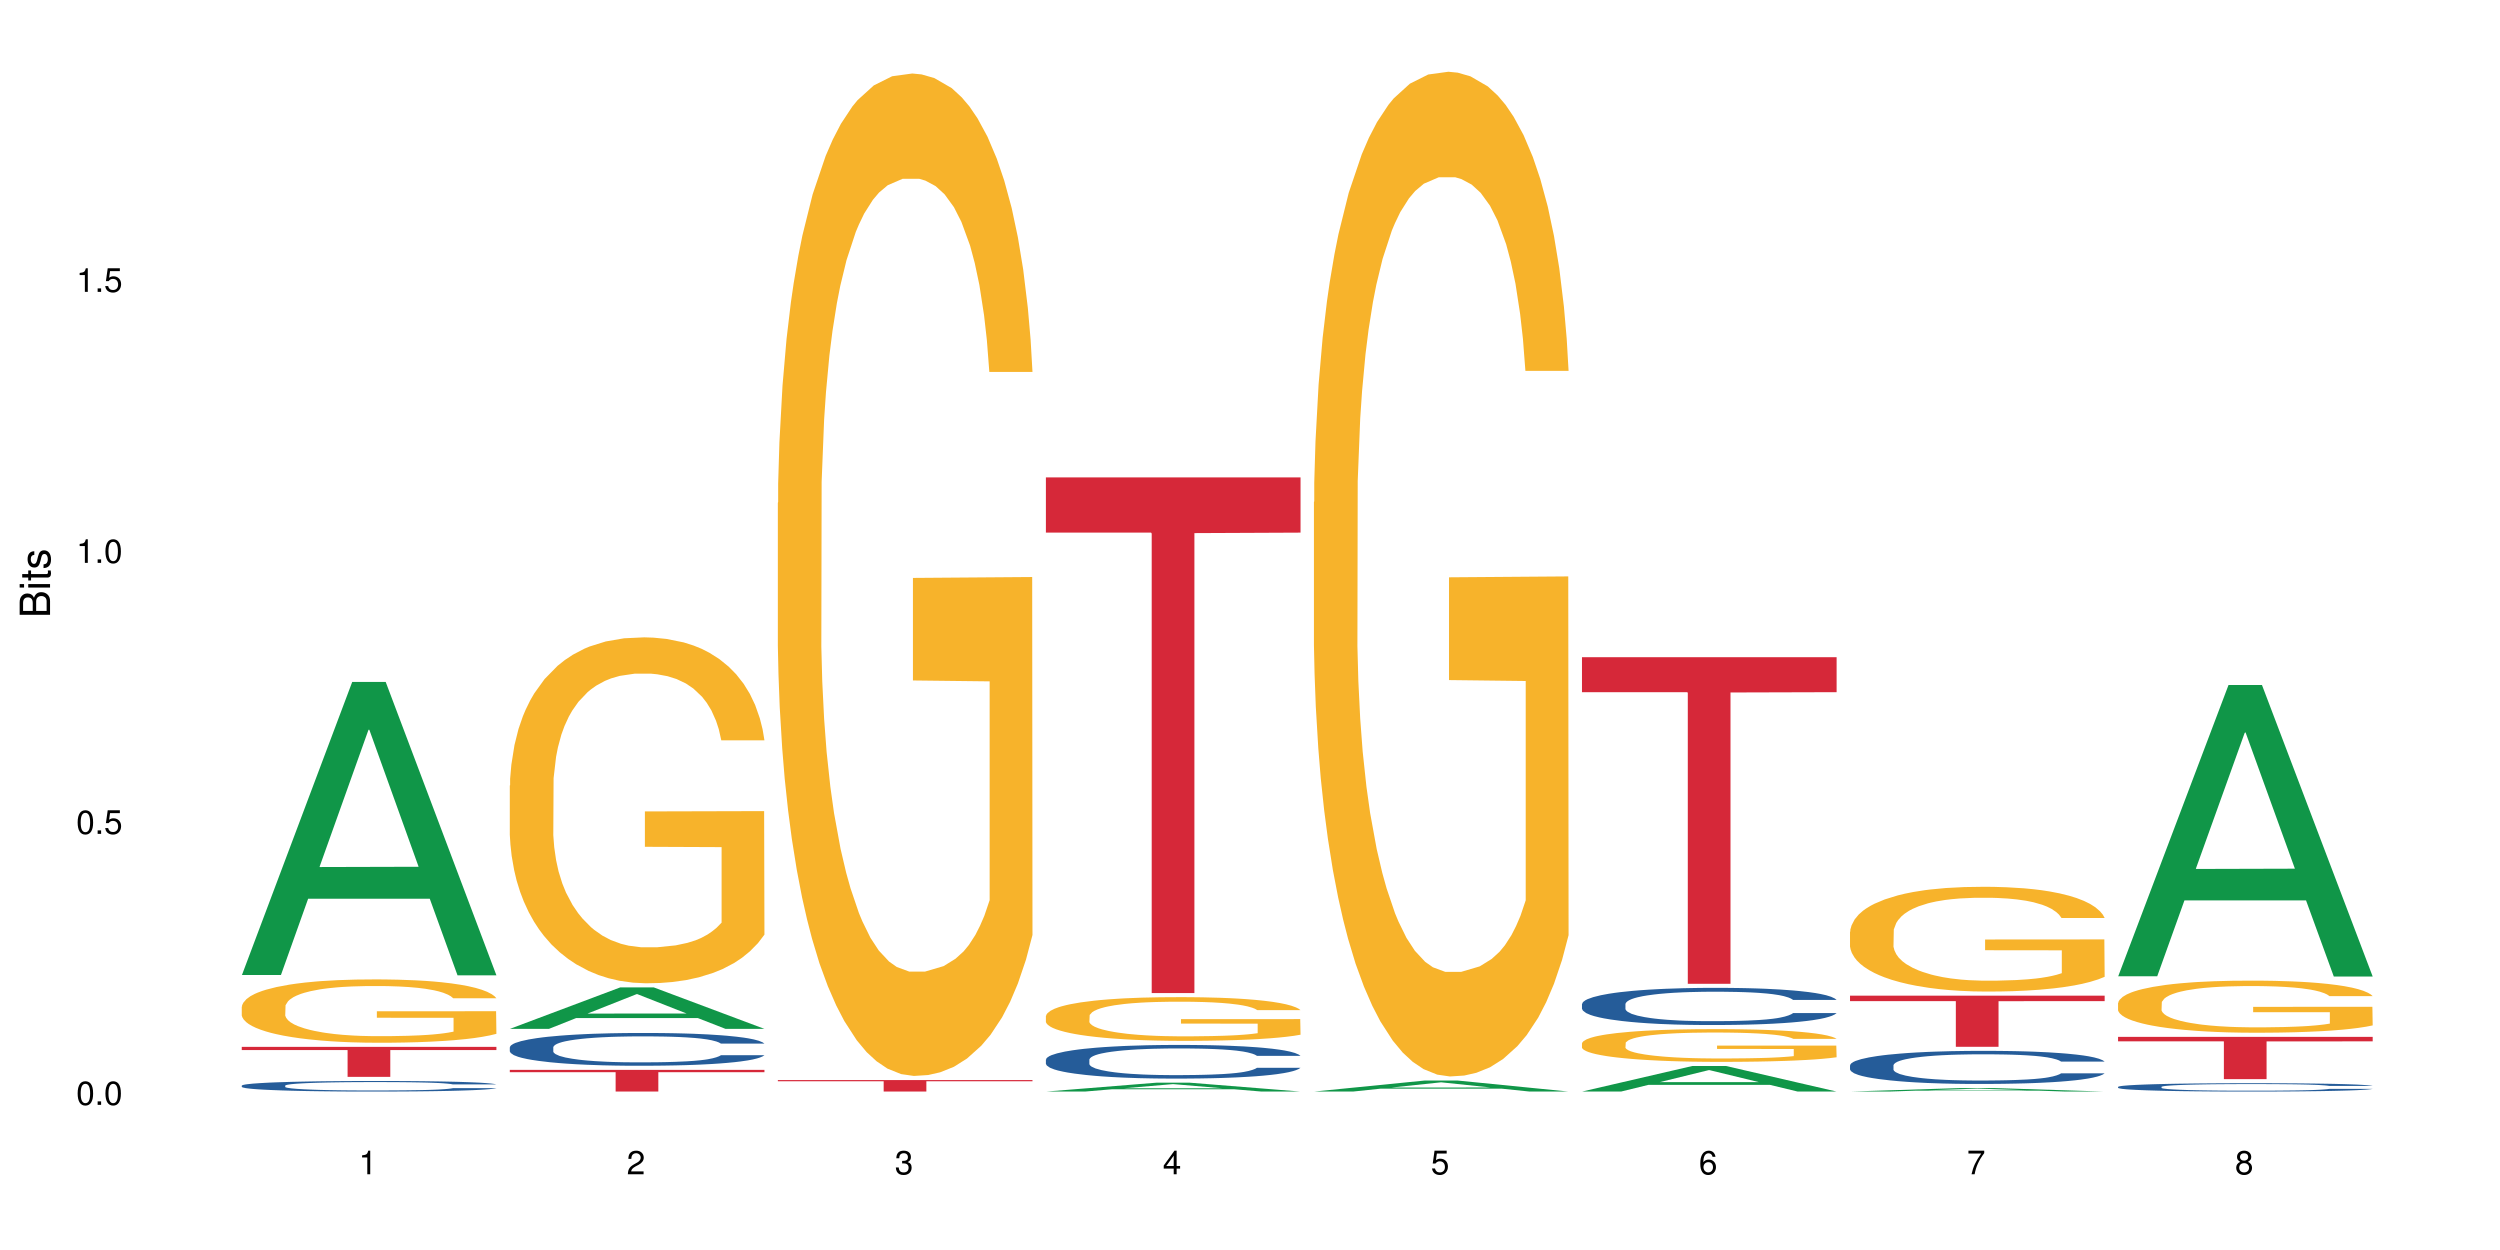 <?xml version="1.0" encoding="UTF-8"?>
<svg xmlns="http://www.w3.org/2000/svg" xmlns:xlink="http://www.w3.org/1999/xlink" width="720pt" height="360pt" viewBox="0 0 720 360" version="1.1">
<defs>
<g>
<symbol overflow="visible" id="glyph0-0">
<path style="stroke:none;" d=""/>
</symbol>
<symbol overflow="visible" id="glyph0-1">
<path style="stroke:none;" d="M 2.641 -6.797 C 2 -6.797 1.422 -6.531 1.078 -6.047 C 0.641 -5.453 0.406 -4.547 0.406 -3.297 C 0.406 -1 1.188 0.219 2.641 0.219 C 4.078 0.219 4.859 -1 4.859 -3.234 C 4.859 -4.562 4.656 -5.438 4.203 -6.047 C 3.844 -6.531 3.281 -6.797 2.641 -6.797 Z M 2.641 -6.047 C 3.547 -6.047 4 -5.125 4 -3.312 C 4 -1.375 3.562 -0.484 2.625 -0.484 C 1.734 -0.484 1.281 -1.422 1.281 -3.281 C 1.281 -5.141 1.734 -6.047 2.641 -6.047 Z M 2.641 -6.047 "/>
</symbol>
<symbol overflow="visible" id="glyph0-2">
<path style="stroke:none;" d="M 1.828 -1 L 0.828 -1 L 0.828 0 L 1.828 0 Z M 1.828 -1 "/>
</symbol>
<symbol overflow="visible" id="glyph0-3">
<path style="stroke:none;" d="M 4.562 -6.797 L 1.062 -6.797 L 0.547 -3.094 L 1.328 -3.094 C 1.719 -3.562 2.047 -3.734 2.578 -3.734 C 3.484 -3.734 4.062 -3.109 4.062 -2.094 C 4.062 -1.125 3.484 -0.531 2.578 -0.531 C 1.828 -0.531 1.375 -0.906 1.188 -1.672 L 0.328 -1.672 C 0.453 -1.109 0.547 -0.844 0.75 -0.594 C 1.125 -0.078 1.828 0.219 2.594 0.219 C 3.969 0.219 4.922 -0.781 4.922 -2.219 C 4.922 -3.562 4.031 -4.484 2.719 -4.484 C 2.25 -4.484 1.859 -4.359 1.469 -4.062 L 1.734 -5.969 L 4.562 -5.969 Z M 4.562 -6.797 "/>
</symbol>
<symbol overflow="visible" id="glyph0-4">
<path style="stroke:none;" d="M 2.484 -4.844 L 2.484 0 L 3.328 0 L 3.328 -6.797 L 2.766 -6.797 C 2.469 -5.75 2.281 -5.609 0.984 -5.453 L 0.984 -4.844 Z M 2.484 -4.844 "/>
</symbol>
<symbol overflow="visible" id="glyph0-5">
<path style="stroke:none;" d="M 4.859 -0.828 L 1.281 -0.828 C 1.359 -1.391 1.672 -1.75 2.5 -2.234 L 3.469 -2.75 C 4.406 -3.266 4.906 -3.969 4.906 -4.812 C 4.906 -5.375 4.672 -5.906 4.266 -6.266 C 3.859 -6.625 3.375 -6.797 2.719 -6.797 C 1.859 -6.797 1.219 -6.5 0.844 -5.922 C 0.609 -5.562 0.5 -5.125 0.484 -4.438 L 1.328 -4.438 C 1.359 -4.906 1.406 -5.188 1.531 -5.406 C 1.75 -5.812 2.188 -6.062 2.703 -6.062 C 3.469 -6.062 4.031 -5.516 4.031 -4.781 C 4.031 -4.25 3.719 -3.797 3.125 -3.438 L 2.234 -2.938 C 0.812 -2.141 0.406 -1.5 0.328 0 L 4.859 0 Z M 4.859 -0.828 "/>
</symbol>
<symbol overflow="visible" id="glyph0-6">
<path style="stroke:none;" d="M 2.125 -3.125 L 2.578 -3.125 C 3.516 -3.125 3.984 -2.703 3.984 -1.891 C 3.984 -1.031 3.469 -0.531 2.578 -0.531 C 1.656 -0.531 1.203 -0.984 1.156 -1.969 L 0.312 -1.969 C 0.344 -1.422 0.438 -1.078 0.609 -0.766 C 0.953 -0.109 1.625 0.219 2.547 0.219 C 3.953 0.219 4.859 -0.609 4.859 -1.906 C 4.859 -2.766 4.516 -3.25 3.703 -3.516 C 4.344 -3.766 4.656 -4.25 4.656 -4.938 C 4.656 -6.109 3.875 -6.797 2.578 -6.797 C 1.203 -6.797 0.484 -6.047 0.453 -4.609 L 1.297 -4.609 C 1.312 -5.016 1.344 -5.25 1.453 -5.453 C 1.641 -5.828 2.062 -6.062 2.594 -6.062 C 3.344 -6.062 3.797 -5.625 3.797 -4.906 C 3.797 -4.422 3.609 -4.141 3.25 -3.984 C 3.016 -3.891 2.719 -3.844 2.125 -3.844 Z M 2.125 -3.125 "/>
</symbol>
<symbol overflow="visible" id="glyph0-7">
<path style="stroke:none;" d="M 3.141 -1.625 L 3.141 0 L 3.984 0 L 3.984 -1.625 L 4.984 -1.625 L 4.984 -2.391 L 3.984 -2.391 L 3.984 -6.797 L 3.359 -6.797 L 0.266 -2.516 L 0.266 -1.625 Z M 3.141 -2.391 L 1 -2.391 L 3.141 -5.359 Z M 3.141 -2.391 "/>
</symbol>
<symbol overflow="visible" id="glyph0-8">
<path style="stroke:none;" d="M 4.781 -5.031 C 4.609 -6.141 3.891 -6.797 2.844 -6.797 C 2.094 -6.797 1.422 -6.438 1.031 -5.828 C 0.609 -5.172 0.406 -4.344 0.406 -3.094 C 0.406 -1.953 0.578 -1.234 0.984 -0.625 C 1.359 -0.078 1.953 0.219 2.703 0.219 C 3.984 0.219 4.922 -0.734 4.922 -2.078 C 4.922 -3.344 4.062 -4.234 2.844 -4.234 C 2.172 -4.234 1.641 -3.969 1.281 -3.469 C 1.281 -5.125 1.828 -6.047 2.797 -6.047 C 3.391 -6.047 3.797 -5.672 3.938 -5.031 Z M 2.734 -3.484 C 3.547 -3.484 4.062 -2.922 4.062 -2 C 4.062 -1.156 3.484 -0.531 2.703 -0.531 C 1.922 -0.531 1.328 -1.188 1.328 -2.047 C 1.328 -2.891 1.906 -3.484 2.734 -3.484 Z M 2.734 -3.484 "/>
</symbol>
<symbol overflow="visible" id="glyph0-9">
<path style="stroke:none;" d="M 4.984 -6.797 L 0.438 -6.797 L 0.438 -5.969 L 4.109 -5.969 C 2.5 -3.656 1.828 -2.234 1.328 0 L 2.219 0 C 2.594 -2.172 3.453 -4.047 4.984 -6.094 Z M 4.984 -6.797 "/>
</symbol>
<symbol overflow="visible" id="glyph0-10">
<path style="stroke:none;" d="M 3.75 -3.578 C 4.453 -4 4.688 -4.344 4.688 -4.984 C 4.688 -6.047 3.844 -6.797 2.641 -6.797 C 1.438 -6.797 0.594 -6.047 0.594 -4.984 C 0.594 -4.359 0.828 -4.016 1.516 -3.578 C 0.734 -3.203 0.359 -2.641 0.359 -1.891 C 0.359 -0.641 1.297 0.219 2.641 0.219 C 3.984 0.219 4.922 -0.641 4.922 -1.875 C 4.922 -2.641 4.531 -3.203 3.75 -3.578 Z M 2.641 -6.047 C 3.359 -6.047 3.812 -5.625 3.812 -4.969 C 3.812 -4.344 3.344 -3.922 2.641 -3.922 C 1.922 -3.922 1.453 -4.344 1.453 -4.984 C 1.453 -5.625 1.922 -6.047 2.641 -6.047 Z M 2.641 -3.203 C 3.484 -3.203 4.062 -2.672 4.062 -1.875 C 4.062 -1.062 3.484 -0.531 2.625 -0.531 C 1.797 -0.531 1.219 -1.078 1.219 -1.875 C 1.219 -2.672 1.797 -3.203 2.641 -3.203 Z M 2.641 -3.203 "/>
</symbol>
<symbol overflow="visible" id="glyph1-0">
<path style="stroke:none;" d=""/>
</symbol>
<symbol overflow="visible" id="glyph1-1">
<path style="stroke:none;" d="M 0 -0.953 L 0 -4.891 C 0 -5.719 -0.234 -6.344 -0.734 -6.797 C -1.188 -7.234 -1.812 -7.469 -2.5 -7.469 C -3.547 -7.469 -4.188 -7 -4.625 -5.875 C -4.984 -6.672 -5.641 -7.094 -6.531 -7.094 C -7.156 -7.094 -7.734 -6.859 -8.141 -6.391 C -8.562 -5.938 -8.75 -5.344 -8.75 -4.5 L -8.75 -0.953 Z M -4.984 -2.062 L -7.766 -2.062 L -7.766 -4.219 C -7.766 -4.844 -7.688 -5.203 -7.453 -5.5 C -7.219 -5.812 -6.859 -5.969 -6.375 -5.969 C -5.906 -5.969 -5.531 -5.812 -5.297 -5.5 C -5.062 -5.203 -4.984 -4.844 -4.984 -4.219 Z M -0.984 -2.062 L -4 -2.062 L -4 -4.781 C -4 -5.328 -3.859 -5.688 -3.578 -5.953 C -3.297 -6.219 -2.922 -6.359 -2.484 -6.359 C -2.062 -6.359 -1.688 -6.219 -1.406 -5.953 C -1.109 -5.688 -0.984 -5.328 -0.984 -4.781 Z M -0.984 -2.062 "/>
</symbol>
<symbol overflow="visible" id="glyph1-2">
<path style="stroke:none;" d="M -6.281 -1.797 L -6.281 -0.797 L 0 -0.797 L 0 -1.797 Z M -8.75 -1.797 L -8.75 -0.797 L -7.484 -0.797 L -7.484 -1.797 Z M -8.75 -1.797 "/>
</symbol>
<symbol overflow="visible" id="glyph1-3">
<path style="stroke:none;" d="M -6.281 -3.047 L -6.281 -2.016 L -8.016 -2.016 L -8.016 -1.016 L -6.281 -1.016 L -6.281 -0.172 L -5.469 -0.172 L -5.469 -1.016 L -0.719 -1.016 C -0.078 -1.016 0.281 -1.453 0.281 -2.234 C 0.281 -2.469 0.25 -2.719 0.188 -3.047 L -0.641 -3.047 C -0.609 -2.922 -0.594 -2.766 -0.594 -2.562 C -0.594 -2.141 -0.719 -2.016 -1.156 -2.016 L -5.469 -2.016 L -5.469 -3.047 Z M -6.281 -3.047 "/>
</symbol>
<symbol overflow="visible" id="glyph1-4">
<path style="stroke:none;" d="M -4.531 -5.25 C -5.766 -5.25 -6.469 -4.422 -6.469 -2.969 C -6.469 -1.516 -5.719 -0.562 -4.547 -0.562 C -3.562 -0.562 -3.094 -1.062 -2.734 -2.562 L -2.516 -3.484 C -2.344 -4.188 -2.094 -4.469 -1.625 -4.469 C -1.047 -4.469 -0.641 -3.875 -0.641 -3 C -0.641 -2.453 -0.797 -2 -1.062 -1.75 C -1.25 -1.594 -1.422 -1.531 -1.875 -1.469 L -1.875 -0.406 C -0.422 -0.453 0.281 -1.266 0.281 -2.922 C 0.281 -4.5 -0.5 -5.516 -1.719 -5.516 C -2.656 -5.516 -3.172 -4.984 -3.469 -3.734 L -3.703 -2.766 C -3.891 -1.953 -4.156 -1.609 -4.594 -1.609 C -5.172 -1.609 -5.547 -2.125 -5.547 -2.938 C -5.547 -3.75 -5.203 -4.172 -4.531 -4.203 Z M -4.531 -5.25 "/>
</symbol>
</g>
</defs>
<g id="surface94856">
<rect x="0" y="0" width="720" height="360" style="fill:rgb(100%,100%,100%);fill-opacity:1;stroke:none;"/>
<path style=" stroke:none;fill-rule:nonzero;fill:rgb(6.275%,58.824%,28.235%);fill-opacity:1;" d="M 69.629 280.809 L 69.707 280.73 L 101.441 196.391 L 111.078 196.391 L 142.965 280.887 L 131.762 280.887 L 123.77 258.832 L 88.746 258.832 L 80.91 280.809 L 69.629 280.809 L 92.117 249.707 L 120.559 249.629 L 106.375 210.195 L 106.219 210.117 L 106.062 210.355 L 92.039 249.629 L 92.117 249.707 Z M 69.629 280.809 "/>
<path style=" stroke:none;fill-rule:nonzero;fill:rgb(14.51%,36.078%,60%);fill-opacity:1;" d="M 69.629 312.648 L 69.719 312.645 L 69.719 312.578 L 69.988 312.473 L 70.613 312.34 L 71.238 312.25 L 72.848 312.082 L 75.086 311.926 L 77.41 311.801 L 79.109 311.73 L 80.629 311.676 L 84.117 311.57 L 86.355 311.52 L 88.77 311.473 L 91.719 311.422 L 93.867 311.395 L 98.695 311.352 L 102.273 311.332 L 105.047 311.324 L 111.039 311.324 L 114.613 311.336 L 117.207 311.348 L 120.07 311.371 L 122.484 311.395 L 126.688 311.457 L 130.445 311.535 L 132.145 311.578 L 134.828 311.664 L 136.883 311.75 L 138.316 311.82 L 139.926 311.926 L 141.355 312.051 L 142.43 312.191 L 142.965 312.312 L 130.445 312.312 L 129.82 312.199 L 129.102 312.113 L 127.762 312 L 126.422 311.918 L 124.543 311.84 L 122.844 311.785 L 120.516 311.734 L 118.461 311.699 L 116.312 311.676 L 114.258 311.656 L 110.32 311.641 L 105.762 311.641 L 104.062 311.648 L 100.574 311.668 L 98.695 311.688 L 96.012 311.727 L 94.133 311.762 L 91.898 311.82 L 90.379 311.867 L 88.5 311.938 L 87.16 312.004 L 85.637 312.094 L 84.742 312.164 L 83.938 312.242 L 83.223 312.336 L 82.688 312.434 L 82.328 312.535 L 82.148 312.637 L 82.148 313.066 L 82.328 313.168 L 82.777 313.285 L 83.938 313.453 L 85.637 313.602 L 87.605 313.719 L 89.484 313.801 L 90.559 313.84 L 91.988 313.887 L 94.223 313.941 L 97.445 313.996 L 99.32 314.02 L 102.184 314.043 L 105.137 314.055 L 109.07 314.055 L 112.559 314.043 L 114.883 314.027 L 117.297 314.004 L 120.605 313.957 L 122.664 313.914 L 124.453 313.859 L 125.793 313.809 L 126.688 313.762 L 128.031 313.676 L 129.102 313.582 L 129.906 313.484 L 130.445 313.391 L 142.965 313.391 L 142.43 313.5 L 141.625 313.609 L 140.82 313.691 L 139.566 313.789 L 138.137 313.875 L 136.078 313.973 L 134.379 314.035 L 132.145 314.105 L 130.086 314.16 L 127.852 314.207 L 124.543 314.262 L 122.395 314.289 L 120.07 314.316 L 117.297 314.336 L 113.809 314.355 L 110.055 314.367 L 106.566 314.371 L 102.809 314.363 L 100.035 314.355 L 96.371 314.328 L 91.809 314.277 L 88.5 314.227 L 85.906 314.172 L 83.672 314.117 L 81.168 314.043 L 77.945 313.918 L 75.98 313.824 L 74.637 313.746 L 73.117 313.637 L 72.043 313.539 L 70.793 313.383 L 69.898 313.188 L 69.629 313.035 Z M 69.629 312.648 "/>
<path style=" stroke:none;fill-rule:nonzero;fill:rgb(96.863%,70.196%,16.863%);fill-opacity:1;" d="M 69.629 289.883 L 69.719 289.867 L 69.719 289.531 L 70.078 288.781 L 70.973 287.75 L 72.133 286.898 L 73.387 286.234 L 74.191 285.883 L 75.531 285.383 L 76.695 285.016 L 79.645 284.266 L 83.402 283.566 L 85.461 283.27 L 87.785 282.984 L 91.094 282.668 L 92.613 282.551 L 97.266 282.285 L 102.543 282.117 L 108.355 282.066 L 111.039 282.086 L 114.703 282.152 L 119.711 282.336 L 122.574 282.5 L 124.809 282.668 L 127.137 282.883 L 129.996 283.219 L 132.68 283.617 L 134.828 284.016 L 136.973 284.516 L 138.762 285.051 L 140.281 285.633 L 141.625 286.332 L 142.43 286.918 L 142.965 287.5 L 130.535 287.5 L 129.82 286.918 L 129.016 286.469 L 127.672 285.918 L 126.332 285.516 L 124.988 285.199 L 122.484 284.766 L 120.34 284.5 L 117.656 284.266 L 115.062 284.117 L 112.109 284.016 L 110.32 283.984 L 105.582 283.984 L 101.289 284.102 L 98.785 284.234 L 96.996 284.367 L 94.492 284.617 L 92.973 284.816 L 92.078 284.949 L 89.395 285.469 L 87.605 285.934 L 86.621 286.25 L 85.371 286.75 L 84.477 287.199 L 83.492 287.867 L 82.953 288.367 L 82.238 289.5 L 82.148 292.5 L 82.418 293.133 L 82.953 293.816 L 83.672 294.414 L 84.742 295.047 L 85.816 295.531 L 87.695 296.18 L 89.305 296.613 L 90.559 296.898 L 92.973 297.348 L 93.957 297.496 L 96.281 297.797 L 98.695 298.031 L 101.648 298.23 L 103.883 298.332 L 107.461 298.414 L 112.02 298.414 L 117.387 298.312 L 120.785 298.18 L 123.109 298.047 L 124.633 297.93 L 126.508 297.746 L 127.852 297.582 L 129.102 297.398 L 130.625 297.113 L 130.625 293.133 L 108.535 293.113 L 108.535 291.25 L 142.875 291.23 L 142.965 297.746 L 141.086 298.195 L 138.762 298.629 L 136.527 298.965 L 134.199 299.246 L 130.891 299.562 L 128.207 299.762 L 124.094 299.996 L 120.34 300.145 L 116.402 300.246 L 112.914 300.297 L 108.801 300.312 L 105.137 300.281 L 101.199 300.18 L 98.07 300.047 L 95.207 299.879 L 92.344 299.664 L 88.77 299.312 L 86.441 299.031 L 84.027 298.68 L 81.613 298.262 L 79.469 297.812 L 78.035 297.465 L 76.605 297.062 L 75.086 296.562 L 73.652 295.996 L 72.582 295.48 L 71.598 294.898 L 70.883 294.348 L 70.164 293.598 L 69.809 293 L 69.629 292.48 Z M 69.629 289.883 "/>
<path style=" stroke:none;fill-rule:nonzero;fill:rgb(83.922%,15.686%,22.353%);fill-opacity:1;" d="M 69.629 301.492 L 142.965 301.492 L 142.965 302.418 L 112.402 302.426 L 112.402 310.145 L 100.105 310.145 L 100.105 302.434 L 99.926 302.418 L 69.629 302.418 Z M 69.629 301.492 "/>
<path style=" stroke:none;fill-rule:nonzero;fill:rgb(6.275%,58.824%,28.235%);fill-opacity:1;" d="M 146.824 296.309 L 146.902 296.297 L 178.637 284.367 L 188.273 284.367 L 220.16 296.32 L 208.957 296.32 L 200.965 293.199 L 165.941 293.199 L 158.109 296.309 L 146.824 296.309 L 169.312 291.91 L 197.754 291.898 L 183.57 286.32 L 183.414 286.309 L 183.258 286.344 L 169.234 291.898 L 169.312 291.91 Z M 146.824 296.309 "/>
<path style=" stroke:none;fill-rule:nonzero;fill:rgb(14.51%,36.078%,60%);fill-opacity:1;" d="M 146.824 301.605 L 146.914 301.598 L 146.914 301.391 L 147.184 301.062 L 147.809 300.648 L 148.434 300.363 L 150.043 299.855 L 152.281 299.363 L 154.605 298.984 L 156.305 298.758 L 157.824 298.586 L 161.312 298.27 L 163.551 298.105 L 165.965 297.957 L 168.914 297.809 L 171.062 297.723 L 175.891 297.586 L 179.469 297.527 L 182.242 297.5 L 188.234 297.5 L 191.812 297.535 L 194.406 297.578 L 197.266 297.648 L 199.68 297.723 L 203.883 297.914 L 207.641 298.156 L 209.34 298.293 L 212.023 298.562 L 214.078 298.82 L 215.512 299.043 L 217.121 299.363 L 218.551 299.75 L 219.625 300.191 L 220.16 300.562 L 207.641 300.562 L 207.016 300.219 L 206.301 299.949 L 204.957 299.598 L 203.617 299.348 L 201.738 299.098 L 200.039 298.934 L 197.715 298.77 L 195.656 298.664 L 193.512 298.586 L 191.453 298.535 L 187.52 298.484 L 182.957 298.484 L 181.258 298.5 L 177.77 298.57 L 175.891 298.629 L 173.207 298.75 L 171.332 298.863 L 169.094 299.035 L 167.574 299.184 L 165.695 299.406 L 164.355 299.605 L 162.836 299.891 L 161.941 300.105 L 161.137 300.348 L 160.418 300.633 L 159.883 300.934 L 159.523 301.254 L 159.348 301.562 L 159.348 302.902 L 159.523 303.211 L 159.973 303.574 L 161.137 304.102 L 162.836 304.559 L 164.801 304.918 L 166.68 305.18 L 167.754 305.301 L 169.184 305.438 L 171.418 305.609 L 174.641 305.781 L 176.516 305.852 L 179.379 305.922 L 182.332 305.953 L 186.266 305.953 L 189.754 305.922 L 192.078 305.879 L 194.492 305.809 L 197.805 305.66 L 199.859 305.523 L 201.648 305.359 L 202.988 305.195 L 203.883 305.059 L 205.227 304.789 L 206.301 304.496 L 207.105 304.195 L 207.641 303.902 L 220.16 303.902 L 219.625 304.246 L 218.82 304.582 L 218.016 304.832 L 216.762 305.137 L 215.332 305.402 L 213.273 305.703 L 211.574 305.902 L 209.34 306.117 L 207.281 306.281 L 205.047 306.43 L 201.738 306.602 L 199.59 306.688 L 197.266 306.766 L 194.492 306.836 L 191.004 306.895 L 187.25 306.93 L 183.762 306.938 L 180.004 306.922 L 177.234 306.887 L 173.566 306.809 L 169.004 306.652 L 165.695 306.488 L 163.102 306.324 L 160.867 306.152 L 158.363 305.922 L 155.145 305.539 L 153.176 305.246 L 151.832 305.004 L 150.312 304.668 L 149.238 304.367 L 147.988 303.883 L 147.094 303.273 L 146.824 302.797 Z M 146.824 301.605 "/>
<path style=" stroke:none;fill-rule:nonzero;fill:rgb(96.863%,70.196%,16.863%);fill-opacity:1;" d="M 146.824 226.227 L 146.914 226.137 L 146.914 224.316 L 147.273 220.223 L 148.168 214.582 L 149.328 209.941 L 150.582 206.301 L 151.387 204.391 L 152.727 201.66 L 153.891 199.66 L 156.844 195.566 L 160.598 191.742 L 162.656 190.105 L 164.98 188.559 L 168.289 186.828 L 169.809 186.191 L 174.461 184.738 L 179.738 183.828 L 185.551 183.555 L 188.234 183.645 L 191.898 184.008 L 196.91 185.012 L 199.77 185.922 L 202.008 186.828 L 204.332 188.012 L 207.195 189.832 L 209.875 192.016 L 212.023 194.199 L 214.168 196.93 L 215.957 199.84 L 217.477 203.027 L 218.82 206.848 L 219.625 210.031 L 220.16 213.219 L 207.73 213.219 L 207.016 210.031 L 206.211 207.574 L 204.867 204.574 L 203.527 202.391 L 202.184 200.66 L 199.68 198.293 L 197.535 196.84 L 194.852 195.566 L 192.258 194.746 L 189.305 194.199 L 187.52 194.02 L 182.777 194.02 L 178.484 194.656 L 175.98 195.383 L 174.191 196.109 L 171.688 197.477 L 170.168 198.566 L 169.273 199.297 L 166.59 202.117 L 164.801 204.664 L 163.816 206.395 L 162.566 209.121 L 161.672 211.578 L 160.688 215.219 L 160.152 217.949 L 159.434 224.137 L 159.348 240.516 L 159.613 243.973 L 160.152 247.703 L 160.867 250.977 L 161.941 254.434 L 163.012 257.074 L 164.891 260.621 L 166.5 262.988 L 167.754 264.535 L 170.168 266.992 L 171.152 267.812 L 173.477 269.449 L 175.891 270.723 L 178.844 271.812 L 181.078 272.359 L 184.656 272.816 L 189.219 272.816 L 194.582 272.27 L 197.98 271.543 L 200.309 270.812 L 201.828 270.176 L 203.707 269.176 L 205.047 268.266 L 206.301 267.266 L 207.82 265.719 L 207.82 243.973 L 185.73 243.879 L 185.73 233.691 L 220.07 233.598 L 220.16 269.176 L 218.285 271.633 L 215.957 273.996 L 213.723 275.816 L 211.398 277.363 L 208.086 279.094 L 205.406 280.184 L 201.289 281.461 L 197.535 282.277 L 193.598 282.824 L 190.113 283.098 L 185.996 283.188 L 182.332 283.008 L 178.395 282.461 L 175.266 281.73 L 172.402 280.82 L 169.543 279.641 L 165.965 277.727 L 163.641 276.184 L 161.223 274.27 L 158.809 271.996 L 156.664 269.539 L 155.23 267.629 L 153.801 265.445 L 152.281 262.715 L 150.852 259.621 L 149.777 256.801 L 148.793 253.617 L 148.078 250.613 L 147.363 246.52 L 147.004 243.242 L 146.824 240.422 Z M 146.824 226.227 "/>
<path style=" stroke:none;fill-rule:nonzero;fill:rgb(83.922%,15.686%,22.353%);fill-opacity:1;" d="M 146.824 308.117 L 220.16 308.117 L 220.16 308.785 L 189.598 308.793 L 189.598 314.371 L 177.301 314.371 L 177.301 308.797 L 177.121 308.785 L 146.824 308.785 Z M 146.824 308.117 "/>
<path style=" stroke:none;fill-rule:nonzero;fill:rgb(96.863%,70.196%,16.863%);fill-opacity:1;" d="M 224.02 144.824 L 224.109 144.559 L 224.109 139.285 L 224.469 127.422 L 225.363 111.074 L 226.523 97.629 L 227.777 87.082 L 228.582 81.547 L 229.926 73.637 L 231.086 67.836 L 234.039 55.973 L 237.793 44.898 L 239.852 40.152 L 242.176 35.672 L 245.484 30.66 L 247.004 28.816 L 251.656 24.598 L 256.934 21.961 L 262.746 21.168 L 265.43 21.434 L 269.098 22.488 L 274.105 25.387 L 276.965 28.023 L 279.203 30.66 L 281.527 34.09 L 284.391 39.363 L 287.074 45.691 L 289.219 52.016 L 291.367 59.926 L 293.152 68.363 L 294.676 77.59 L 296.016 88.664 L 296.82 97.895 L 297.355 107.121 L 284.926 107.121 L 284.211 97.895 L 283.406 90.773 L 282.062 82.074 L 280.723 75.746 L 279.383 70.738 L 276.875 63.883 L 274.73 59.664 L 272.047 55.973 L 269.453 53.598 L 266.504 52.016 L 264.715 51.488 L 259.973 51.488 L 255.68 53.336 L 253.176 55.445 L 251.387 57.555 L 248.883 61.508 L 247.363 64.672 L 246.469 66.781 L 243.785 74.957 L 241.996 82.336 L 241.016 87.348 L 239.762 95.258 L 238.867 102.375 L 237.883 112.922 L 237.348 120.832 L 236.633 138.758 L 236.543 186.219 L 236.809 196.234 L 237.348 207.047 L 238.062 216.539 L 239.137 226.555 L 240.207 234.203 L 242.086 244.484 L 243.695 251.34 L 244.949 255.82 L 247.363 262.941 L 248.348 265.312 L 250.672 270.059 L 253.086 273.75 L 256.039 276.914 L 258.273 278.496 L 261.852 279.816 L 266.414 279.816 L 271.777 278.234 L 275.176 276.125 L 277.504 274.016 L 279.023 272.168 L 280.902 269.27 L 282.242 266.633 L 283.496 263.73 L 285.016 259.25 L 285.016 196.234 L 262.926 195.973 L 262.926 166.441 L 297.27 166.18 L 297.355 269.27 L 295.48 276.387 L 293.152 283.242 L 290.918 288.516 L 288.594 292.996 L 285.285 298.008 L 282.602 301.172 L 278.488 304.863 L 274.73 307.234 L 270.797 308.816 L 267.309 309.609 L 263.195 309.871 L 259.527 309.344 L 255.59 307.762 L 252.461 305.652 L 249.598 303.016 L 246.738 299.59 L 243.16 294.051 L 240.836 289.57 L 238.422 284.035 L 236.004 277.441 L 233.859 270.324 L 232.43 264.785 L 230.996 258.457 L 229.477 250.551 L 228.047 241.586 L 226.973 233.41 L 225.988 224.184 L 225.273 215.484 L 224.559 203.617 L 224.199 194.129 L 224.02 185.953 Z M 224.02 144.824 "/>
<path style=" stroke:none;fill-rule:nonzero;fill:rgb(83.922%,15.686%,22.353%);fill-opacity:1;" d="M 224.02 311.051 L 297.355 311.051 L 297.355 311.406 L 266.793 311.41 L 266.793 314.371 L 254.496 314.371 L 254.496 311.414 L 254.316 311.406 L 224.02 311.406 Z M 224.02 311.051 "/>
<path style=" stroke:none;fill-rule:nonzero;fill:rgb(6.275%,58.824%,28.235%);fill-opacity:1;" d="M 301.219 314.367 L 301.297 314.367 L 333.027 311.816 L 342.664 311.816 L 374.555 314.371 L 363.348 314.371 L 355.355 313.703 L 320.336 313.703 L 312.5 314.367 L 301.219 314.367 L 323.703 313.43 L 352.145 313.426 L 337.965 312.234 L 337.809 312.23 L 337.648 312.238 L 323.625 313.426 L 323.703 313.43 Z M 301.219 314.367 "/>
<path style=" stroke:none;fill-rule:nonzero;fill:rgb(14.51%,36.078%,60%);fill-opacity:1;" d="M 301.219 305.164 L 301.305 305.156 L 301.305 304.941 L 301.574 304.605 L 302.199 304.18 L 302.828 303.887 L 304.438 303.367 L 306.672 302.859 L 308.996 302.473 L 310.695 302.242 L 312.219 302.062 L 315.707 301.734 L 317.941 301.566 L 320.355 301.418 L 323.309 301.266 L 325.453 301.18 L 330.285 301.035 L 333.859 300.973 L 336.633 300.949 L 342.625 300.949 L 346.203 300.984 L 348.797 301.027 L 351.656 301.098 L 354.074 301.18 L 358.277 301.371 L 362.031 301.621 L 363.73 301.762 L 366.414 302.035 L 368.473 302.305 L 369.902 302.531 L 371.512 302.859 L 372.945 303.258 L 374.016 303.711 L 374.555 304.094 L 362.031 304.094 L 361.406 303.738 L 360.691 303.465 L 359.348 303.102 L 358.008 302.844 L 356.129 302.586 L 354.43 302.418 L 352.105 302.25 L 350.047 302.145 L 347.902 302.062 L 345.844 302.012 L 341.91 301.957 L 337.348 301.957 L 335.648 301.977 L 332.16 302.047 L 330.285 302.109 L 327.602 302.23 L 325.723 302.348 L 323.484 302.523 L 321.965 302.676 L 320.086 302.906 L 318.746 303.109 L 317.227 303.402 L 316.332 303.621 L 315.527 303.871 L 314.812 304.164 L 314.273 304.473 L 313.918 304.801 L 313.738 305.121 L 313.738 306.492 L 313.918 306.812 L 314.363 307.184 L 315.527 307.723 L 317.227 308.191 L 319.195 308.566 L 321.07 308.832 L 322.145 308.953 L 323.574 309.098 L 325.812 309.273 L 329.031 309.449 L 330.91 309.52 L 333.77 309.594 L 336.723 309.629 L 340.656 309.629 L 344.145 309.594 L 346.473 309.547 L 348.887 309.477 L 352.195 309.328 L 354.25 309.184 L 356.039 309.016 L 357.383 308.848 L 358.277 308.707 L 359.617 308.434 L 360.691 308.129 L 361.496 307.82 L 362.031 307.52 L 374.555 307.52 L 374.016 307.875 L 373.211 308.219 L 372.406 308.477 L 371.156 308.785 L 369.723 309.059 L 367.668 309.371 L 365.969 309.574 L 363.73 309.797 L 361.676 309.965 L 359.438 310.113 L 356.129 310.293 L 353.984 310.379 L 351.656 310.461 L 348.887 310.531 L 345.398 310.594 L 341.641 310.629 L 338.152 310.637 L 334.398 310.621 L 331.625 310.582 L 327.957 310.504 L 323.398 310.344 L 320.086 310.176 L 317.496 310.008 L 315.258 309.832 L 312.754 309.594 L 309.535 309.203 L 307.566 308.902 L 306.227 308.652 L 304.707 308.309 L 303.633 307.996 L 302.379 307.5 L 301.484 306.871 L 301.219 306.387 Z M 301.219 305.164 "/>
<path style=" stroke:none;fill-rule:nonzero;fill:rgb(96.863%,70.196%,16.863%);fill-opacity:1;" d="M 301.219 292.57 L 301.305 292.559 L 301.305 292.328 L 301.664 291.809 L 302.559 291.098 L 303.723 290.512 L 304.973 290.051 L 305.777 289.809 L 307.121 289.465 L 308.281 289.211 L 311.234 288.691 L 314.988 288.211 L 317.047 288.004 L 319.371 287.809 L 322.68 287.59 L 324.203 287.508 L 328.852 287.324 L 334.129 287.211 L 339.941 287.176 L 342.625 287.188 L 346.293 287.23 L 351.301 287.359 L 354.164 287.473 L 356.398 287.59 L 358.723 287.738 L 361.586 287.969 L 364.27 288.246 L 366.414 288.52 L 368.562 288.867 L 370.352 289.234 L 371.871 289.637 L 373.211 290.117 L 374.016 290.52 L 374.555 290.926 L 362.121 290.926 L 361.406 290.52 L 360.602 290.211 L 359.262 289.832 L 357.918 289.555 L 356.578 289.336 L 354.074 289.039 L 351.926 288.855 L 349.242 288.691 L 346.648 288.59 L 343.699 288.52 L 341.91 288.496 L 337.168 288.496 L 332.875 288.578 L 330.371 288.668 L 328.586 288.762 L 326.078 288.934 L 324.559 289.074 L 323.664 289.164 L 320.98 289.52 L 319.195 289.844 L 318.211 290.062 L 316.957 290.406 L 316.062 290.719 L 315.078 291.176 L 314.543 291.523 L 313.828 292.305 L 313.738 294.375 L 314.008 294.812 L 314.543 295.281 L 315.258 295.695 L 316.332 296.133 L 317.406 296.469 L 319.281 296.914 L 320.895 297.215 L 322.145 297.41 L 324.559 297.723 L 325.543 297.824 L 327.867 298.031 L 330.285 298.191 L 333.234 298.332 L 335.469 298.398 L 339.047 298.457 L 343.609 298.457 L 348.977 298.387 L 352.375 298.297 L 354.699 298.203 L 356.219 298.125 L 358.098 297.996 L 359.438 297.883 L 360.691 297.754 L 362.211 297.559 L 362.211 294.812 L 340.121 294.801 L 340.121 293.512 L 374.465 293.5 L 374.555 297.996 L 372.676 298.309 L 370.352 298.605 L 368.113 298.836 L 365.789 299.031 L 362.48 299.25 L 359.797 299.387 L 355.684 299.551 L 351.926 299.652 L 347.992 299.723 L 344.504 299.758 L 340.391 299.77 L 336.723 299.746 L 332.789 299.676 L 329.656 299.586 L 326.797 299.469 L 323.934 299.32 L 320.355 299.078 L 318.031 298.883 L 315.617 298.641 L 313.203 298.352 L 311.055 298.043 L 309.625 297.801 L 308.191 297.527 L 306.672 297.18 L 305.242 296.789 L 304.168 296.434 L 303.184 296.031 L 302.469 295.652 L 301.754 295.133 L 301.395 294.719 L 301.219 294.363 Z M 301.219 292.57 "/>
<path style=" stroke:none;fill-rule:nonzero;fill:rgb(83.922%,15.686%,22.353%);fill-opacity:1;" d="M 301.219 137.5 L 374.555 137.5 L 374.555 153.395 L 343.988 153.535 L 343.988 285.996 L 331.691 285.996 L 331.691 153.672 L 331.516 153.395 L 301.219 153.395 Z M 301.219 137.5 "/>
<path style=" stroke:none;fill-rule:nonzero;fill:rgb(6.275%,58.824%,28.235%);fill-opacity:1;" d="M 378.414 314.367 L 378.492 314.363 L 410.223 311.203 L 419.859 311.203 L 451.75 314.371 L 440.547 314.371 L 432.555 313.543 L 397.531 313.543 L 389.695 314.367 L 378.414 314.367 L 400.898 313.203 L 429.34 313.199 L 415.16 311.719 L 415.004 311.715 L 414.848 311.727 L 400.82 313.199 L 400.898 313.203 Z M 378.414 314.367 "/>
<path style=" stroke:none;fill-rule:nonzero;fill:rgb(96.863%,70.196%,16.863%);fill-opacity:1;" d="M 378.414 144.598 L 378.504 144.336 L 378.504 139.051 L 378.859 127.156 L 379.754 110.773 L 380.918 97.297 L 382.168 86.727 L 382.973 81.176 L 384.316 73.25 L 385.477 67.438 L 388.43 55.543 L 392.188 44.445 L 394.242 39.688 L 396.566 35.195 L 399.879 30.176 L 401.398 28.328 L 406.047 24.098 L 411.324 21.457 L 417.137 20.664 L 419.82 20.926 L 423.488 21.984 L 428.496 24.891 L 431.359 27.535 L 433.594 30.176 L 435.918 33.613 L 438.781 38.898 L 441.465 45.238 L 443.609 51.582 L 445.758 59.508 L 447.547 67.965 L 449.066 77.215 L 450.406 88.312 L 451.211 97.562 L 451.75 106.809 L 439.316 106.809 L 438.602 97.562 L 437.797 90.426 L 436.457 81.707 L 435.113 75.363 L 433.773 70.344 L 431.27 63.473 L 429.121 59.246 L 426.438 55.543 L 423.848 53.168 L 420.895 51.582 L 419.105 51.051 L 414.367 51.051 L 410.074 52.902 L 407.57 55.016 L 405.781 57.129 L 403.277 61.094 L 401.754 64.266 L 400.859 66.379 L 398.18 74.57 L 396.391 81.969 L 395.406 86.992 L 394.152 94.918 L 393.258 102.055 L 392.277 112.625 L 391.738 120.551 L 391.023 138.52 L 390.934 186.086 L 391.203 196.129 L 391.738 206.961 L 392.453 216.477 L 393.527 226.52 L 394.602 234.18 L 396.48 244.488 L 398.09 251.359 L 399.34 255.852 L 401.754 262.984 L 402.738 265.363 L 405.066 270.121 L 407.48 273.82 L 410.43 276.992 L 412.668 278.574 L 416.242 279.898 L 420.805 279.898 L 426.172 278.312 L 429.57 276.199 L 431.895 274.082 L 433.414 272.234 L 435.293 269.328 L 436.637 266.684 L 437.887 263.777 L 439.406 259.285 L 439.406 196.129 L 417.316 195.863 L 417.316 166.266 L 451.66 166.004 L 451.75 269.328 L 449.871 276.461 L 447.547 283.332 L 445.309 288.617 L 442.984 293.109 L 439.676 298.129 L 436.992 301.301 L 432.879 305 L 429.121 307.379 L 425.188 308.965 L 421.699 309.758 L 417.586 310.023 L 413.918 309.492 L 409.984 307.906 L 406.852 305.793 L 403.992 303.152 L 401.129 299.715 L 397.551 294.168 L 395.227 289.676 L 392.812 284.125 L 390.398 277.52 L 388.25 270.383 L 386.82 264.836 L 385.391 258.492 L 383.867 250.566 L 382.438 241.582 L 381.363 233.387 L 380.379 224.141 L 379.664 215.418 L 378.949 203.527 L 378.594 194.016 L 378.414 185.824 Z M 378.414 144.598 "/>
<path style=" stroke:none;fill-rule:nonzero;fill:rgb(6.275%,58.824%,28.235%);fill-opacity:1;" d="M 455.609 314.363 L 455.688 314.355 L 487.418 307 L 497.055 307 L 528.945 314.371 L 517.742 314.371 L 509.75 312.445 L 474.727 312.445 L 466.891 314.363 L 455.609 314.363 L 478.094 311.648 L 506.535 311.645 L 492.355 308.203 L 492.199 308.195 L 492.043 308.215 L 478.016 311.645 L 478.094 311.648 Z M 455.609 314.363 "/>
<path style=" stroke:none;fill-rule:nonzero;fill:rgb(14.51%,36.078%,60%);fill-opacity:1;" d="M 455.609 289.164 L 455.699 289.156 L 455.699 288.922 L 455.965 288.547 L 456.594 288.078 L 457.219 287.758 L 458.828 287.18 L 461.066 286.621 L 463.391 286.191 L 465.09 285.938 L 466.609 285.742 L 470.098 285.379 L 472.332 285.195 L 474.746 285.027 L 477.699 284.863 L 479.848 284.766 L 484.676 284.609 L 488.254 284.539 L 491.023 284.508 L 497.016 284.508 L 500.594 284.547 L 503.188 284.598 L 506.051 284.676 L 508.465 284.766 L 512.668 284.98 L 516.426 285.254 L 518.125 285.41 L 520.805 285.711 L 522.863 286.004 L 524.293 286.262 L 525.906 286.621 L 527.336 287.062 L 528.41 287.562 L 528.945 287.98 L 516.426 287.98 L 515.797 287.59 L 515.082 287.285 L 513.742 286.887 L 512.398 286.602 L 510.523 286.32 L 508.824 286.133 L 506.496 285.945 L 504.441 285.828 L 502.293 285.742 L 500.238 285.684 L 496.301 285.625 L 491.742 285.625 L 490.043 285.645 L 486.555 285.723 L 484.676 285.789 L 481.992 285.926 L 480.113 286.055 L 477.879 286.25 L 476.359 286.418 L 474.48 286.672 L 473.137 286.895 L 471.617 287.219 L 470.723 287.465 L 469.918 287.738 L 469.203 288.059 L 468.668 288.402 L 468.309 288.762 L 468.129 289.117 L 468.129 290.633 L 468.309 290.984 L 468.758 291.395 L 469.918 291.992 L 471.617 292.508 L 473.586 292.918 L 475.465 293.215 L 476.535 293.352 L 477.969 293.508 L 480.203 293.703 L 483.422 293.898 L 485.301 293.977 L 488.164 294.055 L 491.113 294.094 L 495.051 294.094 L 498.539 294.055 L 500.863 294.004 L 503.277 293.926 L 506.586 293.762 L 508.645 293.605 L 510.434 293.418 L 511.773 293.234 L 512.668 293.074 L 514.008 292.773 L 515.082 292.441 L 515.887 292.098 L 516.426 291.766 L 528.945 291.766 L 528.41 292.156 L 527.605 292.539 L 526.797 292.82 L 525.547 293.164 L 524.117 293.469 L 522.059 293.809 L 520.359 294.035 L 518.125 294.277 L 516.066 294.465 L 513.832 294.633 L 510.523 294.828 L 508.375 294.926 L 506.051 295.012 L 503.277 295.09 L 499.789 295.16 L 496.035 295.199 L 492.547 295.207 L 488.789 295.188 L 486.016 295.148 L 482.352 295.062 L 477.789 294.887 L 474.48 294.699 L 471.887 294.512 L 469.648 294.316 L 467.145 294.055 L 463.926 293.625 L 461.957 293.293 L 460.617 293.016 L 459.098 292.637 L 458.023 292.293 L 456.773 291.746 L 455.879 291.051 L 455.609 290.516 Z M 455.609 289.164 "/>
<path style=" stroke:none;fill-rule:nonzero;fill:rgb(96.863%,70.196%,16.863%);fill-opacity:1;" d="M 455.609 300.426 L 455.699 300.418 L 455.699 300.246 L 456.055 299.859 L 456.949 299.324 L 458.113 298.887 L 459.367 298.539 L 460.172 298.359 L 461.512 298.102 L 462.676 297.91 L 465.625 297.523 L 469.383 297.164 L 471.438 297.008 L 473.766 296.859 L 477.074 296.699 L 478.594 296.637 L 483.246 296.5 L 488.52 296.414 L 494.336 296.387 L 497.016 296.395 L 500.684 296.43 L 505.691 296.523 L 508.555 296.613 L 510.789 296.699 L 513.117 296.809 L 515.977 296.98 L 518.66 297.188 L 520.805 297.395 L 522.953 297.652 L 524.742 297.93 L 526.262 298.23 L 527.605 298.594 L 528.41 298.895 L 528.945 299.195 L 516.516 299.195 L 515.797 298.895 L 514.992 298.66 L 513.652 298.379 L 512.309 298.172 L 510.969 298.008 L 508.465 297.781 L 506.316 297.645 L 503.637 297.523 L 501.043 297.445 L 498.09 297.395 L 496.301 297.379 L 491.562 297.379 L 487.27 297.438 L 484.766 297.508 L 482.977 297.574 L 480.473 297.707 L 478.953 297.809 L 478.059 297.879 L 475.375 298.145 L 473.586 298.387 L 472.602 298.551 L 471.348 298.809 L 470.457 299.039 L 469.473 299.383 L 468.934 299.645 L 468.219 300.23 L 468.129 301.777 L 468.398 302.105 L 468.934 302.461 L 469.648 302.77 L 470.723 303.098 L 471.797 303.348 L 473.676 303.684 L 475.285 303.906 L 476.535 304.055 L 478.953 304.285 L 479.934 304.363 L 482.262 304.52 L 484.676 304.641 L 487.625 304.742 L 489.863 304.793 L 493.441 304.836 L 498 304.836 L 503.367 304.785 L 506.766 304.715 L 509.09 304.648 L 510.609 304.586 L 512.488 304.492 L 513.832 304.406 L 515.082 304.312 L 516.602 304.164 L 516.602 302.105 L 494.512 302.098 L 494.512 301.133 L 528.855 301.125 L 528.945 304.492 L 527.066 304.727 L 524.742 304.949 L 522.508 305.121 L 520.18 305.266 L 516.871 305.43 L 514.188 305.535 L 510.074 305.656 L 506.316 305.734 L 502.383 305.785 L 498.895 305.809 L 494.781 305.82 L 491.113 305.801 L 487.18 305.75 L 484.051 305.68 L 481.188 305.594 L 478.324 305.484 L 474.746 305.301 L 472.422 305.156 L 470.008 304.973 L 467.594 304.758 L 465.445 304.527 L 464.016 304.348 L 462.586 304.141 L 461.066 303.879 L 459.633 303.59 L 458.559 303.32 L 457.578 303.02 L 456.859 302.734 L 456.145 302.348 L 455.789 302.039 L 455.609 301.77 Z M 455.609 300.426 "/>
<path style=" stroke:none;fill-rule:nonzero;fill:rgb(83.922%,15.686%,22.353%);fill-opacity:1;" d="M 455.609 189.277 L 528.945 189.277 L 528.945 199.344 L 498.383 199.434 L 498.383 283.332 L 486.086 283.332 L 486.086 199.52 L 485.906 199.344 L 455.609 199.344 Z M 455.609 189.277 "/>
<path style=" stroke:none;fill-rule:nonzero;fill:rgb(6.275%,58.824%,28.235%);fill-opacity:1;" d="M 532.805 314.371 L 532.883 314.367 L 564.617 313.359 L 574.254 313.359 L 606.141 314.371 L 594.938 314.371 L 586.945 314.105 L 551.922 314.105 L 544.086 314.371 L 532.805 314.371 L 555.293 313.996 L 583.734 313.996 L 569.551 313.523 L 569.395 313.523 L 569.238 313.527 L 555.215 313.996 L 555.293 313.996 Z M 532.805 314.371 "/>
<path style=" stroke:none;fill-rule:nonzero;fill:rgb(14.51%,36.078%,60%);fill-opacity:1;" d="M 532.805 306.797 L 532.895 306.789 L 532.895 306.582 L 533.164 306.25 L 533.789 305.832 L 534.414 305.543 L 536.023 305.031 L 538.262 304.535 L 540.586 304.152 L 542.285 303.926 L 543.805 303.75 L 547.293 303.43 L 549.527 303.262 L 551.945 303.113 L 554.895 302.965 L 557.043 302.879 L 561.871 302.738 L 565.449 302.68 L 568.223 302.652 L 574.215 302.652 L 577.789 302.688 L 580.383 302.73 L 583.246 302.801 L 585.66 302.879 L 589.863 303.07 L 593.621 303.316 L 595.32 303.453 L 598.004 303.723 L 600.059 303.984 L 601.492 304.211 L 603.102 304.535 L 604.531 304.926 L 605.605 305.371 L 606.141 305.746 L 593.621 305.746 L 592.996 305.395 L 592.277 305.125 L 590.938 304.77 L 589.598 304.516 L 587.719 304.266 L 586.02 304.098 L 583.691 303.934 L 581.637 303.828 L 579.488 303.75 L 577.434 303.699 L 573.496 303.645 L 568.938 303.645 L 567.238 303.664 L 563.75 303.734 L 561.871 303.793 L 559.188 303.914 L 557.309 304.027 L 555.074 304.203 L 553.555 304.352 L 551.676 304.578 L 550.336 304.777 L 548.812 305.066 L 547.918 305.281 L 547.113 305.527 L 546.398 305.812 L 545.863 306.121 L 545.504 306.441 L 545.324 306.754 L 545.324 308.105 L 545.504 308.418 L 545.953 308.785 L 547.113 309.316 L 548.812 309.777 L 550.781 310.145 L 552.66 310.402 L 553.734 310.527 L 555.164 310.664 L 557.398 310.84 L 560.617 311.012 L 562.496 311.082 L 565.359 311.152 L 568.309 311.188 L 572.246 311.188 L 575.734 311.152 L 578.059 311.109 L 580.473 311.039 L 583.781 310.891 L 585.84 310.754 L 587.629 310.586 L 588.969 310.422 L 589.863 310.281 L 591.207 310.012 L 592.277 309.715 L 593.082 309.41 L 593.621 309.113 L 606.141 309.113 L 605.605 309.465 L 604.801 309.805 L 603.996 310.055 L 602.742 310.359 L 601.312 310.629 L 599.254 310.934 L 597.555 311.137 L 595.32 311.352 L 593.262 311.52 L 591.027 311.668 L 587.719 311.84 L 585.57 311.93 L 583.246 312.008 L 580.473 312.074 L 576.984 312.137 L 573.23 312.172 L 569.742 312.18 L 565.984 312.164 L 563.211 312.129 L 559.547 312.051 L 554.984 311.895 L 551.676 311.727 L 549.082 311.562 L 546.848 311.387 L 544.344 311.152 L 541.121 310.77 L 539.156 310.473 L 537.812 310.23 L 536.293 309.891 L 535.219 309.586 L 533.969 309.098 L 533.074 308.48 L 532.805 308 Z M 532.805 306.797 "/>
<path style=" stroke:none;fill-rule:nonzero;fill:rgb(96.863%,70.196%,16.863%);fill-opacity:1;" d="M 532.805 268.316 L 532.895 268.289 L 532.895 267.738 L 533.254 266.5 L 534.145 264.789 L 535.309 263.383 L 536.562 262.281 L 537.367 261.703 L 538.707 260.875 L 539.871 260.27 L 542.82 259.031 L 546.578 257.871 L 548.637 257.375 L 550.961 256.906 L 554.27 256.383 L 555.789 256.191 L 560.441 255.75 L 565.715 255.477 L 571.531 255.391 L 574.215 255.418 L 577.879 255.531 L 582.887 255.832 L 585.75 256.109 L 587.984 256.383 L 590.312 256.742 L 593.172 257.293 L 595.855 257.957 L 598.004 258.617 L 600.148 259.445 L 601.938 260.324 L 603.457 261.289 L 604.801 262.449 L 605.605 263.41 L 606.141 264.375 L 593.711 264.375 L 592.996 263.41 L 592.188 262.668 L 590.848 261.758 L 589.508 261.098 L 588.164 260.574 L 585.66 259.855 L 583.516 259.414 L 580.832 259.031 L 578.238 258.781 L 575.285 258.617 L 573.496 258.562 L 568.758 258.562 L 564.465 258.754 L 561.961 258.977 L 560.172 259.195 L 557.668 259.609 L 556.148 259.941 L 555.254 260.16 L 552.57 261.016 L 550.781 261.785 L 549.797 262.309 L 548.547 263.137 L 547.652 263.879 L 546.668 264.984 L 546.129 265.809 L 545.414 267.684 L 545.324 272.645 L 545.594 273.691 L 546.129 274.82 L 546.848 275.812 L 547.918 276.859 L 548.992 277.66 L 550.871 278.734 L 552.48 279.453 L 553.734 279.918 L 556.148 280.664 L 557.133 280.91 L 559.457 281.406 L 561.871 281.793 L 564.824 282.125 L 567.059 282.289 L 570.637 282.426 L 575.195 282.426 L 580.562 282.262 L 583.961 282.043 L 586.285 281.82 L 587.809 281.629 L 589.684 281.324 L 591.027 281.051 L 592.277 280.746 L 593.801 280.277 L 593.801 273.691 L 571.707 273.664 L 571.707 270.578 L 606.051 270.551 L 606.141 281.324 L 604.262 282.07 L 601.938 282.785 L 599.703 283.336 L 597.375 283.805 L 594.066 284.328 L 591.383 284.66 L 587.27 285.047 L 583.516 285.293 L 579.578 285.461 L 576.09 285.543 L 571.977 285.57 L 568.309 285.516 L 564.375 285.348 L 561.246 285.129 L 558.383 284.852 L 555.52 284.496 L 551.945 283.914 L 549.617 283.445 L 547.203 282.867 L 544.789 282.18 L 542.645 281.434 L 541.211 280.855 L 539.781 280.195 L 538.262 279.367 L 536.828 278.43 L 535.758 277.578 L 534.773 276.613 L 534.059 275.703 L 533.34 274.465 L 532.984 273.473 L 532.805 272.617 Z M 532.805 268.316 "/>
<path style=" stroke:none;fill-rule:nonzero;fill:rgb(83.922%,15.686%,22.353%);fill-opacity:1;" d="M 532.805 286.75 L 606.141 286.75 L 606.141 288.324 L 575.578 288.34 L 575.578 301.473 L 563.281 301.473 L 563.281 288.352 L 563.102 288.324 L 532.805 288.324 Z M 532.805 286.75 "/>
<path style=" stroke:none;fill-rule:nonzero;fill:rgb(6.275%,58.824%,28.235%);fill-opacity:1;" d="M 610 281.16 L 610.078 281.082 L 641.812 197.285 L 651.449 197.285 L 683.336 281.242 L 672.133 281.242 L 664.141 259.324 L 629.117 259.324 L 621.285 281.16 L 610 281.16 L 632.488 250.258 L 660.93 250.18 L 646.746 211 L 646.59 210.922 L 646.434 211.16 L 632.41 250.18 L 632.488 250.258 Z M 610 281.16 "/>
<path style=" stroke:none;fill-rule:nonzero;fill:rgb(14.51%,36.078%,60%);fill-opacity:1;" d="M 610 313.012 L 610.09 313.008 L 610.09 312.957 L 610.359 312.871 L 610.984 312.766 L 611.609 312.695 L 613.219 312.562 L 615.457 312.438 L 617.781 312.344 L 619.48 312.285 L 621 312.242 L 624.488 312.16 L 626.727 312.117 L 629.141 312.082 L 632.09 312.043 L 634.238 312.02 L 639.066 311.984 L 642.645 311.969 L 645.418 311.965 L 651.41 311.965 L 654.988 311.973 L 657.578 311.984 L 660.441 312 L 662.855 312.02 L 667.059 312.07 L 670.816 312.129 L 672.516 312.164 L 675.199 312.234 L 677.254 312.301 L 678.688 312.355 L 680.297 312.438 L 681.727 312.539 L 682.801 312.648 L 683.336 312.746 L 670.816 312.746 L 670.191 312.656 L 669.477 312.59 L 668.133 312.5 L 666.793 312.434 L 664.914 312.371 L 663.215 312.328 L 660.891 312.285 L 658.832 312.262 L 656.688 312.242 L 654.629 312.227 L 650.695 312.215 L 646.133 312.215 L 644.434 312.219 L 640.945 312.238 L 639.066 312.25 L 636.383 312.281 L 634.508 312.312 L 632.27 312.355 L 630.75 312.391 L 628.871 312.449 L 627.531 312.5 L 626.008 312.574 L 625.117 312.629 L 624.309 312.691 L 623.594 312.762 L 623.059 312.84 L 622.699 312.922 L 622.523 313 L 622.523 313.34 L 622.699 313.422 L 623.148 313.512 L 624.309 313.648 L 626.008 313.762 L 627.977 313.855 L 629.855 313.922 L 630.93 313.953 L 632.359 313.988 L 634.594 314.031 L 637.816 314.074 L 639.691 314.094 L 642.555 314.109 L 645.508 314.121 L 649.441 314.121 L 652.93 314.109 L 655.254 314.102 L 657.668 314.082 L 660.977 314.047 L 663.035 314.012 L 664.824 313.969 L 666.164 313.926 L 667.059 313.891 L 668.402 313.824 L 669.477 313.746 L 670.281 313.672 L 670.816 313.598 L 683.336 313.598 L 682.801 313.684 L 681.996 313.77 L 681.191 313.832 L 679.938 313.91 L 678.508 313.98 L 676.449 314.055 L 674.75 314.105 L 672.516 314.16 L 670.457 314.203 L 668.223 314.242 L 664.914 314.285 L 662.766 314.309 L 660.441 314.328 L 657.668 314.344 L 654.18 314.359 L 650.426 314.367 L 646.938 314.371 L 643.18 314.367 L 640.41 314.359 L 636.742 314.336 L 632.18 314.297 L 628.871 314.258 L 626.277 314.215 L 624.043 314.172 L 621.539 314.109 L 618.316 314.016 L 616.352 313.938 L 615.008 313.879 L 613.488 313.793 L 612.414 313.715 L 611.164 313.59 L 610.27 313.434 L 610 313.316 Z M 610 313.012 "/>
<path style=" stroke:none;fill-rule:nonzero;fill:rgb(96.863%,70.196%,16.863%);fill-opacity:1;" d="M 610 288.848 L 610.09 288.836 L 610.09 288.562 L 610.449 287.945 L 611.344 287.094 L 612.504 286.395 L 613.758 285.848 L 614.562 285.559 L 615.902 285.148 L 617.066 284.848 L 620.016 284.23 L 623.773 283.652 L 625.832 283.406 L 628.156 283.176 L 631.465 282.914 L 632.984 282.816 L 637.637 282.598 L 642.914 282.461 L 648.727 282.422 L 651.41 282.434 L 655.074 282.488 L 660.086 282.641 L 662.945 282.777 L 665.184 282.914 L 667.508 283.094 L 670.367 283.367 L 673.051 283.695 L 675.199 284.023 L 677.344 284.434 L 679.133 284.875 L 680.652 285.352 L 681.996 285.93 L 682.801 286.41 L 683.336 286.887 L 670.906 286.887 L 670.191 286.41 L 669.387 286.039 L 668.043 285.586 L 666.703 285.258 L 665.359 284.996 L 662.855 284.641 L 660.711 284.422 L 658.027 284.23 L 655.434 284.105 L 652.48 284.023 L 650.695 283.996 L 645.953 283.996 L 641.66 284.094 L 639.156 284.203 L 637.367 284.312 L 634.863 284.516 L 633.344 284.684 L 632.449 284.793 L 629.766 285.215 L 627.977 285.602 L 626.992 285.859 L 625.742 286.273 L 624.848 286.641 L 623.863 287.191 L 623.328 287.602 L 622.609 288.535 L 622.523 291 L 622.789 291.52 L 623.328 292.082 L 624.043 292.578 L 625.117 293.098 L 626.188 293.496 L 628.066 294.027 L 629.676 294.387 L 630.93 294.617 L 633.344 294.988 L 634.328 295.113 L 636.652 295.359 L 639.066 295.551 L 642.02 295.715 L 644.254 295.797 L 647.832 295.867 L 652.395 295.867 L 657.758 295.785 L 661.156 295.676 L 663.484 295.562 L 665.004 295.469 L 666.883 295.316 L 668.223 295.18 L 669.477 295.031 L 670.996 294.797 L 670.996 291.52 L 648.906 291.508 L 648.906 289.973 L 683.246 289.957 L 683.336 295.316 L 681.457 295.688 L 679.133 296.043 L 676.898 296.316 L 674.574 296.551 L 671.262 296.812 L 668.582 296.977 L 664.465 297.168 L 660.711 297.293 L 656.773 297.375 L 653.285 297.414 L 649.172 297.43 L 645.508 297.402 L 641.57 297.32 L 638.441 297.207 L 635.578 297.07 L 632.719 296.895 L 629.141 296.605 L 626.816 296.371 L 624.398 296.086 L 621.984 295.742 L 619.84 295.371 L 618.406 295.086 L 616.977 294.754 L 615.457 294.344 L 614.027 293.879 L 612.953 293.453 L 611.969 292.973 L 611.254 292.523 L 610.539 291.906 L 610.18 291.41 L 610 290.988 Z M 610 288.848 "/>
<path style=" stroke:none;fill-rule:nonzero;fill:rgb(83.922%,15.686%,22.353%);fill-opacity:1;" d="M 610 298.609 L 683.336 298.609 L 683.336 299.91 L 652.773 299.922 L 652.773 310.785 L 640.477 310.785 L 640.477 299.934 L 640.297 299.91 L 610 299.91 Z M 610 298.609 "/>
<g style="fill:rgb(0%,0%,0%);fill-opacity:1;">
  <use xlink:href="#glyph0-1" x="21.957" y="318.198"/>
  <use xlink:href="#glyph0-2" x="27.291" y="318.198"/>
  <use xlink:href="#glyph0-1" x="29.958" y="318.198"/>
</g>
<g style="fill:rgb(0%,0%,0%);fill-opacity:1;">
  <use xlink:href="#glyph0-1" x="21.957" y="240.151"/>
  <use xlink:href="#glyph0-2" x="27.291" y="240.151"/>
  <use xlink:href="#glyph0-3" x="29.958" y="240.151"/>
</g>
<g style="fill:rgb(0%,0%,0%);fill-opacity:1;">
  <use xlink:href="#glyph0-4" x="21.957" y="162.104"/>
  <use xlink:href="#glyph0-2" x="27.291" y="162.104"/>
  <use xlink:href="#glyph0-1" x="29.958" y="162.104"/>
</g>
<g style="fill:rgb(0%,0%,0%);fill-opacity:1;">
  <use xlink:href="#glyph0-4" x="21.957" y="84.058"/>
  <use xlink:href="#glyph0-2" x="27.291" y="84.058"/>
  <use xlink:href="#glyph0-3" x="29.958" y="84.058"/>
</g>
<g style="fill:rgb(0%,0%,0%);fill-opacity:1;">
  <use xlink:href="#glyph0-4" x="103.297" y="338.19"/>
</g>
<g style="fill:rgb(0%,0%,0%);fill-opacity:1;">
  <use xlink:href="#glyph0-5" x="180.492" y="338.19"/>
</g>
<g style="fill:rgb(0%,0%,0%);fill-opacity:1;">
  <use xlink:href="#glyph0-6" x="257.688" y="338.19"/>
</g>
<g style="fill:rgb(0%,0%,0%);fill-opacity:1;">
  <use xlink:href="#glyph0-7" x="334.887" y="338.19"/>
</g>
<g style="fill:rgb(0%,0%,0%);fill-opacity:1;">
  <use xlink:href="#glyph0-3" x="412.082" y="338.19"/>
</g>
<g style="fill:rgb(0%,0%,0%);fill-opacity:1;">
  <use xlink:href="#glyph0-8" x="489.277" y="338.19"/>
</g>
<g style="fill:rgb(0%,0%,0%);fill-opacity:1;">
  <use xlink:href="#glyph0-9" x="566.473" y="338.19"/>
</g>
<g style="fill:rgb(0%,0%,0%);fill-opacity:1;">
  <use xlink:href="#glyph0-10" x="643.668" y="338.19"/>
</g>
<g style="fill:rgb(0%,0%,0%);fill-opacity:1;">
  <use xlink:href="#glyph1-1" x="14.412" y="178.016"/>
  <use xlink:href="#glyph1-2" x="14.412" y="170.012"/>
  <use xlink:href="#glyph1-3" x="14.412" y="167.348"/>
  <use xlink:href="#glyph1-4" x="14.412" y="164.012"/>
</g>
</g>
</svg>
